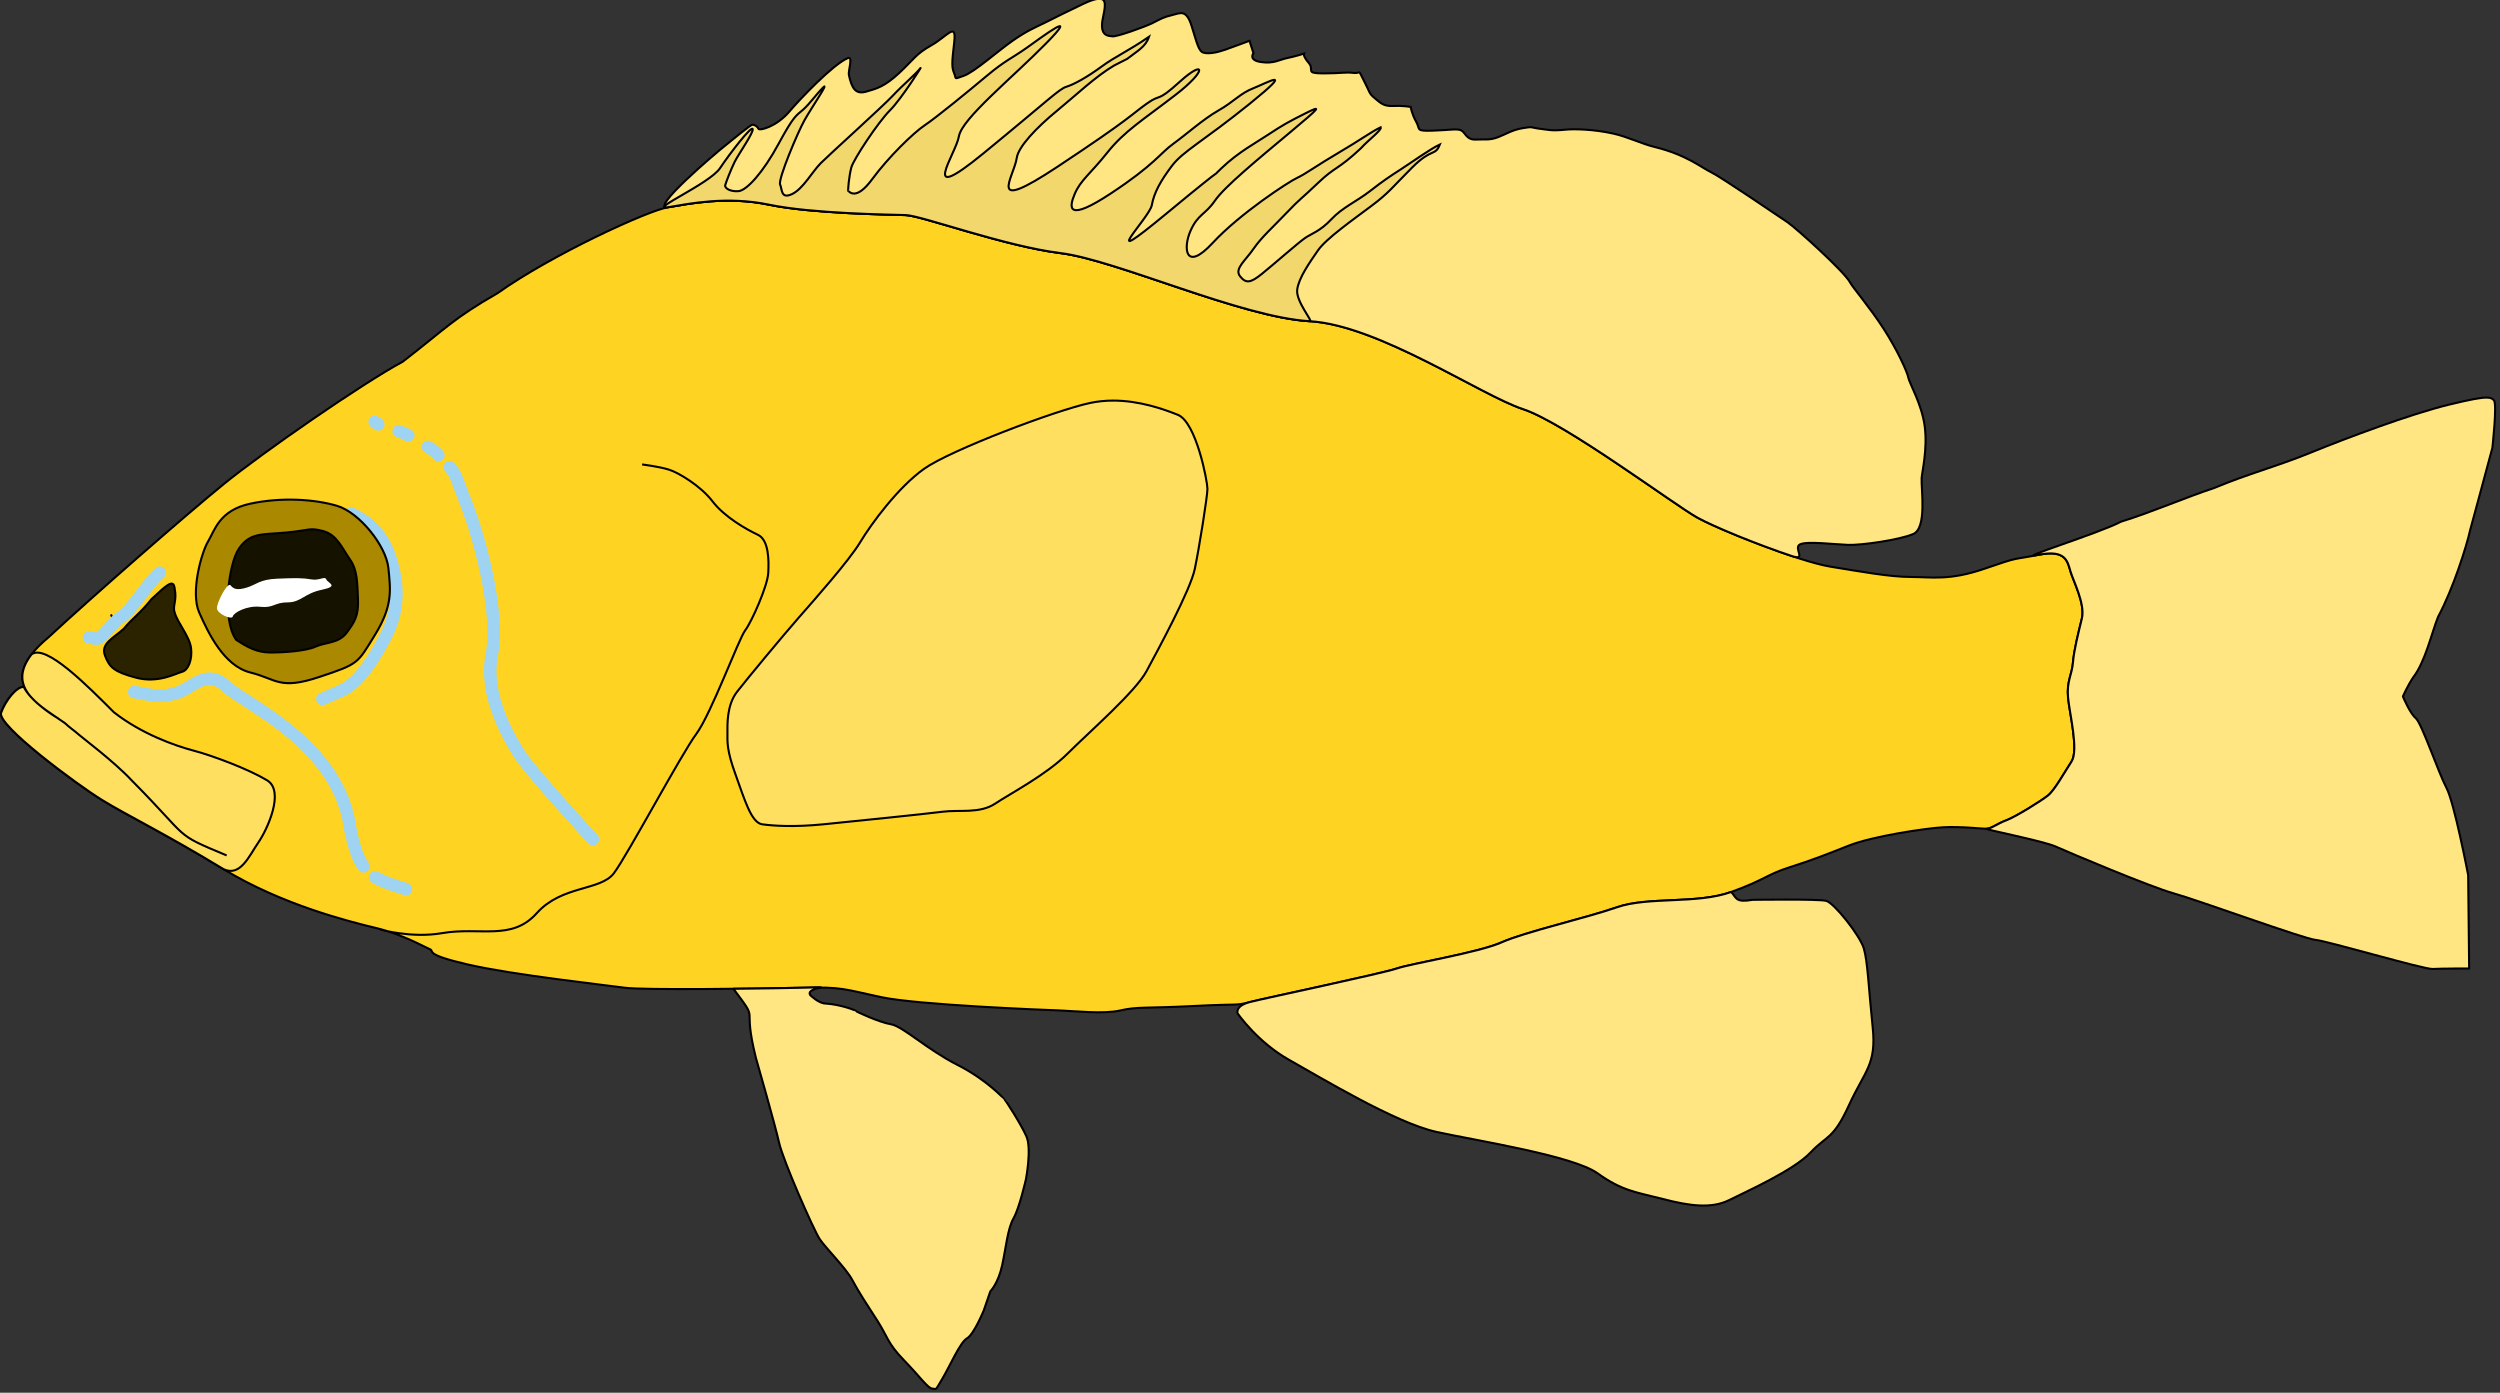 <?xml version="1.0" encoding="UTF-8"?>
<!-- Created by grConvert v0.1-0 -->
<svg xmlns="http://www.w3.org/2000/svg" xmlns:xlink="http://www.w3.org/1999/xlink" width="359pt" height="200pt" viewBox="0 0 359 200" version="1.1">
<rect x="0" y="0" width="359" height="200" fill="#333333" stroke="none"/>
<g id="surface57">
<path style="fill-rule:nonzero;fill:rgb(100%,82.745%,13.333%);fill-opacity:1;stroke-width:0.239;stroke-linecap:butt;stroke-linejoin:miter;stroke:rgb(0%,0%,0%);stroke-opacity:1;stroke-miterlimit:4;" d="M 121.303 880.391 C 121.303 880.391 123.259 880.643 124.361 880.983 C 125.467 881.322 128.014 882.848 129.375 884.629 C 130.733 886.411 133.283 887.852 134.557 888.447 C 135.831 889.039 135.831 891.415 135.746 892.857 C 135.662 894.299 133.878 898.369 133.112 899.387 C 132.349 900.402 129.204 908.969 127.507 911.258 C 125.806 913.547 119.606 925.165 118.074 927.202 C 116.545 929.238 112.129 928.559 109.24 931.779 C 106.353 935.002 102.784 933.308 98.365 934.071 C 94.865 934.675 91.315 933.648 91.315 933.648 M 51.196 906.882 C 49.845 905.241 49.739 903.18 53.339 900.178 C 58.661 895.258 69.084 886.155 73.387 882.652 C 77.691 879.146 89.247 871.117 93.89 868.629 C 98.876 864.787 99.555 863.768 104.765 860.773 C 110.884 856.419 121.926 851.331 124.305 850.935 C 126.685 850.54 130.988 849.634 135.862 850.652 C 140.729 851.67 149.679 851.782 151.494 851.838 C 153.304 851.894 162.82 855.401 169.22 856.192 C 175.622 856.983 189.894 863.541 197.766 863.993 C 205.639 864.447 217.363 872.475 222.177 874.057 C 226.992 875.639 239.51 885.025 242.17 886.495 C 244.832 887.965 253.894 891.527 257.351 892.094 C 260.804 892.657 264.202 893.28 266.581 893.28 C 268.96 893.28 271 893.732 275.079 892.318 C 279.156 890.904 278.137 891.359 281.251 890.736 C 284.368 890.113 284.537 891.527 284.876 892.657 C 285.215 893.788 286.576 896.388 286.178 898.029 C 285.782 899.67 285.272 901.648 285.159 903.062 C 285.047 904.475 284.425 905.207 284.593 907.076 C 284.764 908.941 285.838 913.123 284.988 914.425 C 284.138 915.723 283.064 917.704 282.27 918.327 C 281.479 918.946 278.589 920.756 277.511 921.151 C 276.437 921.55 275.814 922.113 275.247 922.113 C 274.681 922.113 272.245 921.83 270.265 921.945 C 268.281 922.057 262.221 922.96 259.503 924.035 C 256.784 925.109 255.367 925.676 252.705 926.523 C 250.045 927.37 249.93 927.937 246.022 929.35 C 242.114 930.764 236.508 929.858 232.94 931.104 C 229.371 932.346 222.405 933.931 219.742 935.118 C 217.08 936.304 209.375 937.547 207.734 938.113 C 206.093 938.68 192.669 941.505 190.912 941.956 C 189.156 942.411 189.894 942.127 184.457 942.411 C 179.02 942.691 178.001 942.467 176.074 942.918 C 174.149 943.37 170.749 942.974 169.107 942.918 C 167.466 942.862 152.908 942.296 148.661 941.392 C 144.413 940.486 144.298 940.206 139.599 940.318 C 134.896 940.43 121.359 940.601 119.32 940.318 C 117.283 940.035 106.521 938.848 101.367 937.662 C 96.213 936.475 97.571 936.136 97.007 935.909 C 96.441 935.681 93.89 934.211 90.832 933.477 C 87.774 932.742 80.07 930.82 73.387 926.747 C 66.704 922.677 62.23 920.531 59.399 918.778 C 56.565 917.025 47.391 910.239 47.902 908.829 C 48.409 907.412 49.699 905.817 50.493 905.874 M 64.269 894.694 C 63.703 895.09 63.475 895.597 63.475 895.597 M 60.473 897.575 C 60.869 898.369 61.04 898.764 61.04 898.708 " transform="matrix(1.254,0,0,1.254,-59.908,-1037.32)"/>
<path style="fill:none;stroke-width:1.435;stroke-linecap:round;stroke-linejoin:miter;stroke:rgb(61.961%,82.745%,94.902%);stroke-opacity:1;stroke-miterlimit:4;" d="M 90.677 875.53 C 91.172 875.729 90.621 875.633 91.091 875.807 M 93.429 876.583 C 94.037 876.819 93.965 876.782 94.529 877.059 M 96.777 878.383 C 97.394 878.769 97.415 878.756 97.976 879.326 M 99.296 880.709 C 100.103 881.683 100.097 882.197 100.782 883.891 C 103.307 890.129 104.905 898.228 104.104 902.077 C 103.307 905.926 105.082 910.183 107.296 913.624 C 108.645 915.714 115.676 923.315 115.676 923.315 M 63.148 906.456 C 65.409 906.854 66.075 907.119 67.935 906.59 C 69.797 906.057 71.394 903.669 73.655 905.793 C 75.916 907.916 86.606 912.391 87.883 922.12 C 88.301 924.165 88.737 925.486 89.403 926.42 M 90.748 927.659 C 91.608 928.192 92.732 928.572 94.264 929.023 M 66.075 892.785 C 64.877 893.713 62.884 897.033 61.685 897.83 C 60.489 898.624 59.424 900.483 58.761 900.352 C 58.094 900.218 57.963 900.218 57.963 900.218 M 88.014 886.015 C 88.945 886.548 91.34 887.476 92.536 891.325 C 93.735 895.174 93.068 897.961 91.872 900.218 C 90.677 902.476 88.945 905.394 86.818 906.325 L 84.691 907.253 " transform="matrix(1.254,0,0,1.254,-59.908,-1037.32)"/>
<path style="fill-rule:nonzero;fill:rgb(100%,87.451%,37.647%);fill-opacity:1;stroke-width:0.239;stroke-linecap:butt;stroke-linejoin:miter;stroke:rgb(0%,0%,0%);stroke-opacity:1;stroke-miterlimit:4;" d="M 54.441 909.476 C 53.507 908.947 51.234 907.378 50.493 905.874 C 49.699 905.817 48.409 907.412 47.902 908.829 C 47.391 910.239 56.565 917.025 59.399 918.778 C 62.23 920.531 66.704 922.677 73.387 926.747 C 75.312 927.653 76.333 925.165 77.351 923.695 C 78.37 922.225 80.409 917.816 78.37 916.573 C 76.333 915.328 72.142 913.746 69.99 913.179 C 67.838 912.615 63.986 911.258 60.813 908.77 C 57.87 905.83 52.996 900.857 51.377 902.152 C 49.86 904.13 50.163 905.627 51.196 906.882 C 52.187 908.084 53.843 909.059 55.207 910.015 C 55.802 910.579 56.185 910.791 56.848 911.373 C 57.004 911.538 60.878 914.443 62.852 916.573 C 69.713 923.49 67.495 922.565 73.727 925.165 " transform="matrix(1.254,0,0,1.254,-59.908,-1037.32)"/>
<path style="fill-rule:nonzero;fill:rgb(66.667%,53.333%,0%);fill-opacity:1;stroke-width:0.239;stroke-linecap:butt;stroke-linejoin:miter;stroke:rgb(0%,0%,0%);stroke-opacity:1;stroke-miterlimit:4;" d="M 70.585 897.35 C 71.603 899.639 73.387 903.457 76.445 904.22 C 79.503 904.983 79.759 906.253 84.346 904.728 C 88.936 903.202 88.68 903.202 90.72 899.895 C 92.757 896.587 92.505 894.806 92.249 892.262 C 91.994 889.718 88.936 885.903 86.385 885.14 C 83.838 884.374 80.014 884.122 76.445 884.885 C 72.877 885.648 72.369 887.937 71.603 889.21 C 70.84 890.481 69.563 895.061 70.585 897.35 Z M 70.585 897.35 " transform="matrix(1.254,0,0,1.254,-59.908,-1037.32)"/>
<path style="fill-rule:nonzero;fill:rgb(8.627%,7.059%,0%);fill-opacity:1;stroke-width:0.239;stroke-linecap:butt;stroke-linejoin:miter;stroke:rgb(0%,0%,0%);stroke-opacity:1;stroke-miterlimit:4;" d="M 80.525 888.192 C 77.719 888.447 76.445 888.192 75.172 889.973 C 73.898 891.754 73.163 898.253 74.832 900.489 C 76.022 901.252 77.127 901.931 78.74 901.931 C 80.353 901.931 82.817 901.76 83.922 901.252 C 85.028 900.742 86.557 900.913 87.491 899.639 C 88.425 898.369 88.849 897.69 88.765 895.74 C 88.68 893.788 88.68 892.433 87.83 891.244 C 86.98 890.057 86.385 888.447 84.772 888.021 C 83.159 887.597 83.327 887.937 80.525 888.192 Z M 80.525 888.192 " transform="matrix(1.254,0,0,1.254,-59.908,-1037.32)"/>
<path style=" stroke:none;fill-rule:nonzero;fill:rgb(100%,100%,100%);fill-opacity:1;" d="M 33.109 84.055 C 33.535 84.586 34.066 84.797 35.453 84.371 C 36.84 83.949 37.266 83.203 39.82 83.098 C 42.379 82.988 43.551 82.988 44.723 83.203 C 45.895 83.414 46.641 82.672 46.855 83.203 C 47.07 83.734 48.773 84.16 46.215 84.691 C 43.66 85.223 43.23 86.5 41.312 86.5 C 39.395 86.5 39.289 87.352 37.371 87.137 C 35.453 86.926 33.535 87.988 33.426 88.523 C 33.32 89.055 31.152 88.168 31.152 87.316 C 31.152 86.465 32.684 83.523 33.109 84.055 Z M 33.109 84.055 "/>
<path style="fill-rule:nonzero;fill:rgb(100%,90.196%,50.98%);fill-opacity:1;stroke-width:0.239;stroke-linecap:butt;stroke-linejoin:miter;stroke:rgb(0%,0%,0%);stroke-opacity:1;stroke-miterlimit:4;" d="M 173.666 827.072 C 172.925 827.066 171.736 827.701 171.259 827.925 C 170.185 828.433 168.597 829.224 167.466 829.791 C 166.333 830.354 165.427 830.694 163.726 831.88 C 162.026 833.07 159.308 835.499 158.118 835.897 C 156.931 836.293 157.327 836.293 157.044 835.614 C 156.76 834.935 156.76 834.481 157.044 832.052 C 157.327 829.62 156.249 831.373 154.437 832.391 C 152.625 833.409 152.453 833.973 150.756 835.558 C 149.056 837.14 148.15 837.364 146.96 837.704 C 145.771 838.043 145.319 837.364 144.98 835.782 C 144.886 835.346 145.494 833.612 144.868 833.861 C 143.214 834.515 139.25 838.697 138.182 839.968 C 136.709 841.718 134.728 842.228 134.613 841.945 C 134.501 841.662 134.161 841.493 133.934 841.493 C 133.707 841.493 131.555 843.303 130.764 843.926 C 129.97 844.545 121.926 851.331 124.305 850.935 C 126.685 850.54 130.988 849.634 135.862 850.652 C 140.729 851.67 149.679 851.782 151.494 851.838 C 153.304 851.894 162.82 855.401 169.22 856.192 C 175.622 856.983 189.894 863.541 197.766 863.993 C 205.639 864.447 217.363 872.475 222.177 874.057 C 226.992 875.639 239.51 885.025 242.17 886.495 C 244.023 887.519 248.971 889.553 252.972 890.886 C 254.726 891.471 253.103 889.945 253.894 889.55 C 254.688 889.154 257.862 889.55 259.391 889.606 C 260.92 889.662 265.279 889.039 266.867 888.36 C 268.452 887.684 267.77 883.272 267.827 881.973 C 267.858 881.3 268.543 878.566 268.166 875.922 C 267.817 873.453 266.41 871.068 266.298 870.439 C 266.185 869.797 265.011 867.231 263.467 864.843 C 261.885 862.395 259.932 860.128 259.615 859.527 C 258.992 858.34 253.443 853.308 252.424 852.629 C 251.403 851.95 244.776 847.429 243.699 846.921 C 242.624 846.414 240.924 844.941 237.243 844.038 C 235.696 843.655 234.182 842.882 232.544 842.512 C 230.283 842.001 227.998 841.961 227.048 842.057 C 225.407 842.228 225.008 842.057 224.046 841.945 C 223.084 841.833 223.367 841.662 222.121 841.889 C 220.876 842.113 220.365 842.512 219.347 842.907 C 218.325 843.303 217.871 843.131 216.796 843.191 C 215.722 843.247 215.607 842.453 215.155 842.172 C 214.701 841.889 213.794 842.113 211.814 842.172 C 209.83 842.228 210.453 842.057 209.945 841.154 C 209.435 840.248 209.319 839.457 209.319 839.457 C 209.319 839.457 208.472 839.289 207.339 839.345 C 206.205 839.401 205.866 839.005 205.187 838.442 C 204.505 837.875 204.676 837.819 203.938 836.405 C 203.203 834.991 203.714 835.67 202.749 835.558 C 201.79 835.443 201.447 835.614 199.295 835.614 C 197.143 835.614 198.333 835.219 197.651 834.425 C 196.972 833.634 197.087 833.353 197.087 833.353 C 197.087 833.353 196.01 833.693 195.16 833.861 C 194.313 834.032 193.631 834.54 192.158 834.312 C 190.685 834.088 191.311 833.294 191.311 833.294 L 190.856 831.88 C 190.856 831.88 189.044 832.559 188.081 832.899 C 187.116 833.238 186.157 833.409 185.587 833.238 C 185.023 833.07 184.852 832.164 184.229 830.186 C 183.607 828.206 182.928 828.716 181.965 828.944 C 181 829.168 180.661 829.392 179.754 829.847 C 178.848 830.298 175.678 831.429 175.167 831.373 C 174.657 831.317 173.863 831.317 173.978 829.847 C 174.031 829.174 174.579 827.558 174.093 827.187 C 173.984 827.106 173.838 827.072 173.666 827.072 Z M 173.666 827.072 " transform="matrix(1.254,0,0,1.254,-59.908,-1037.32)"/>
<path style="fill-rule:nonzero;fill:rgb(94.902%,84.314%,42.745%);fill-opacity:1;stroke-width:0.239;stroke-linecap:butt;stroke-linejoin:miter;stroke:rgb(0%,0%,0%);stroke-opacity:1;stroke-miterlimit:4;" d="M 196.321 860.377 C 196.493 859.019 197.766 857.238 198.7 855.88 C 199.635 854.526 202.78 852.321 204.816 850.792 C 206.856 849.266 207.196 848.674 209.491 846.382 C 211.783 844.094 212.1 845.149 212.658 843.754 C 211.552 844.262 209.319 845.875 208.13 846.638 C 206.94 847.401 206.177 847.908 204.648 849.098 C 203.119 850.284 201.503 850.963 200.229 852.321 C 198.956 853.676 198.022 853.931 197.256 854.439 C 196.493 854.949 193.519 857.578 192.245 858.596 C 190.968 859.614 190.461 859.698 189.779 858.848 C 189.1 858.001 190.373 857.07 191.311 855.712 C 192.245 854.354 193.519 853.252 195.132 851.555 C 196.748 849.861 196.661 850.113 198.7 848.164 C 200.74 846.214 200.908 846.722 203.627 844.178 C 204.409 843.29 206.015 842.119 205.891 841.78 C 204.773 842.312 203.543 843.247 201.08 844.688 C 198.616 846.13 197.256 847.145 196.321 847.572 C 195.387 847.996 189.779 851.642 186.637 855.033 C 183.494 858.425 183.239 855.628 184.089 853.676 C 184.936 851.726 185.786 851.81 186.892 850.2 C 187.997 848.587 191.818 845.451 195.471 842.396 C 199.124 839.345 199.124 839.261 197.256 840.192 C 195.387 841.126 194.624 841.549 193.092 842.568 C 191.563 843.586 189.61 844.601 187.655 846.467 C 185.702 848.335 189.779 844.688 181.371 851.642 C 172.96 858.596 179.415 852.15 179.67 850.708 C 179.926 849.266 180.689 847.908 181.965 846.214 C 183.239 844.517 185.531 843.415 190.884 839.089 C 196.237 834.764 192.84 836.716 191.311 837.308 C 189.779 837.903 189.1 838.837 187.315 839.852 C 185.531 840.871 183.663 842.568 182.134 843.67 C 180.605 844.773 180.01 846.043 174.996 849.35 C 169.986 852.657 170.154 851.047 170.836 849.437 C 171.515 847.824 172.617 847.145 174.573 844.688 C 176.525 842.228 178.652 840.955 182.389 838.071 C 186.126 835.191 185.702 834.001 182.9 836.545 C 180.094 839.089 180.86 837.819 179.076 839.089 C 177.291 840.363 177.207 840.787 168.88 846.298 C 160.553 851.81 163.867 847.572 164.209 845.28 C 164.39 844.044 166.352 841.904 168.88 839.837 C 170.854 838.224 173.218 835.966 175.339 834.72 C 175.526 834.608 176.668 834.054 176.852 833.948 C 177.995 833.054 178.96 832.584 179.353 831.419 C 176.89 833.113 175.507 833.662 173.894 834.851 C 172.278 836.038 170.749 836.885 169.898 837.14 C 169.051 837.395 167.946 838.582 160.385 844.773 C 152.824 850.963 157.24 844.857 157.582 842.82 C 157.922 840.787 163.698 836.122 167.606 832.136 C 171.515 828.15 167.18 831.373 165.399 832.646 C 163.614 833.917 162.932 834.088 160.808 835.866 C 158.685 837.648 154.948 840.702 153.674 841.549 C 152.397 842.396 149.511 845.196 147.642 847.74 C 145.771 850.284 145.008 849.098 144.924 849.098 C 144.836 849.098 145.008 847.317 145.263 846.382 C 145.518 845.451 148.321 841.21 149.679 839.852 C 151.04 838.498 153.587 834.425 153.163 835.019 C 152.737 835.614 151.124 836.969 150.018 838.158 C 148.916 839.345 142.8 844.857 141.778 845.875 C 140.76 846.893 139.739 848.843 138.465 849.437 C 137.191 850.029 137.36 848.927 137.107 848.335 C 136.852 847.74 139.144 842.312 139.91 840.955 C 140.673 839.6 142.8 836.461 142.034 837.224 C 141.268 837.987 140.505 839.089 139.739 839.768 C 138.976 840.447 138.72 840.363 136.936 843.67 C 135.152 846.977 133.283 849.011 132.349 849.098 C 131.415 849.182 130.733 848.759 130.82 848.419 C 130.904 848.08 131.499 846.554 131.922 845.704 C 132.349 844.857 134.133 842.312 133.962 841.973 C 133.794 841.634 131.415 844.688 130.225 846.467 C 129.036 848.248 121.926 851.331 124.305 850.935 C 126.685 850.54 130.988 849.634 135.862 850.652 C 140.729 851.67 149.679 851.782 151.494 851.838 C 153.304 851.894 162.82 855.401 169.22 856.192 C 175.622 856.983 189.894 863.541 197.766 863.993 C 198.165 864.017 196.153 861.732 196.321 860.377 Z M 196.321 860.377 " transform="matrix(1.254,0,0,1.254,-59.908,-1037.32)"/>
<path style="fill-rule:nonzero;fill:rgb(16.863%,13.333%,0%);fill-opacity:1;stroke-width:0.239;stroke-linecap:butt;stroke-linejoin:miter;stroke:rgb(0%,0%,0%);stroke-opacity:1;stroke-miterlimit:4;" d="M 65.116 895.824 C 63.818 897.466 62.852 898.085 61.946 899.216 C 60.757 900.29 59.284 900.913 59.794 902.271 C 60.305 903.625 60.813 904.136 63.363 904.815 C 65.91 905.49 67.95 904.304 68.629 904.136 C 69.311 903.965 69.819 902.778 69.65 901.42 C 69.479 900.063 68.065 898.481 67.779 897.35 C 67.495 896.615 68.065 895.993 67.779 894.638 C 67.667 893.392 66.817 894.242 65.116 895.824 Z M 65.116 895.824 " transform="matrix(1.254,0,0,1.254,-59.908,-1037.32)"/>
<path style="fill-rule:nonzero;fill:rgb(100%,90.196%,50.98%);fill-opacity:1;stroke-width:0.239;stroke-linecap:round;stroke-linejoin:round;stroke:rgb(0%,0%,0%);stroke-opacity:1;stroke-miterlimit:4;" d="M 141.635 940.265 C 141.377 940.265 140.773 940.29 139.599 940.318 C 137.855 940.359 134.896 940.408 131.764 940.44 C 134.896 944.616 132.688 941.732 134.333 948.346 C 134.333 948.346 136.541 956.035 136.992 958.071 C 137.447 960.105 140.959 968.077 141.638 969.095 C 142.317 970.113 144.696 972.486 145.375 973.788 C 146.057 975.087 147.132 976.728 148.265 978.478 C 149.395 980.234 149.395 981.022 151.264 982.946 C 153.135 984.868 154.042 986.226 154.552 986.226 C 155.06 986.226 154.777 986.621 155.683 985.095 C 156.589 983.566 157.722 980.91 158.517 980.458 C 159.311 980.007 160.441 977.235 160.441 977.235 L 161.179 975.087 C 161.179 975.087 162.082 974.184 162.537 972.091 C 162.988 969.998 163.16 967.909 163.838 966.719 C 164.517 965.533 165.255 962.254 165.255 962.254 C 165.255 962.254 165.937 958.747 165.311 957.336 C 164.689 955.923 162.82 953.039 162.764 953.039 C 162.708 953.039 160.84 950.89 157.383 949.137 C 153.926 947.384 151.152 944.728 149.794 944.5 C 148.433 944.276 145.771 943.03 145.771 942.974 C 145.771 942.918 144.073 942.239 142.317 942.127 C 141.523 942.127 140.561 941.165 140.561 941.165 C 140.044 940.43 142.404 940.259 141.635 940.265 Z M 141.635 940.265 " transform="matrix(1.254,0,0,1.254,-59.908,-1037.32)"/>
<path style="fill-rule:nonzero;fill:rgb(100%,90.196%,50.98%);fill-opacity:1;stroke-width:0.239;stroke-linecap:round;stroke-linejoin:round;stroke:rgb(0%,0%,0%);stroke-opacity:1;stroke-miterlimit:4;" d="M 246.022 929.35 C 242.114 930.764 236.508 929.858 232.94 931.104 C 229.371 932.346 222.405 933.931 219.742 935.118 C 217.08 936.304 209.375 937.547 207.734 938.113 C 206.093 938.68 192.669 941.505 190.912 941.956 C 189.156 942.411 189.495 943.258 189.495 943.258 C 189.495 943.258 191.762 946.537 195.387 948.573 C 199.012 950.607 207.622 955.811 212.265 956.826 C 216.912 957.844 227.898 959.541 230.729 961.575 C 233.562 963.611 235.148 963.723 238.206 964.514 C 241.264 965.308 243.758 965.648 245.798 964.63 C 247.834 963.611 253.159 961.235 255.084 959.202 C 257.011 957.165 257.69 957.732 259.503 953.774 C 261.315 949.816 262.673 949.137 262.221 944.84 C 261.77 940.545 261.654 937.263 261.2 935.797 C 260.748 934.324 257.802 930.593 256.896 930.369 C 255.99 930.141 248.457 930.253 248.457 930.253 C 246.476 930.593 246.645 930.029 246.022 929.35 Z M 246.022 929.35 " transform="matrix(1.254,0,0,1.254,-59.908,-1037.32)"/>
<path style="fill-rule:nonzero;fill:rgb(100%,87.451%,37.647%);fill-opacity:1;stroke-width:0.239;stroke-linecap:round;stroke-linejoin:round;stroke:rgb(0%,0%,0%);stroke-opacity:1;stroke-miterlimit:4;" d="M 175.208 873.082 C 174.361 873.086 173.492 873.167 172.62 873.35 C 168.625 874.2 156.561 878.778 153.587 880.899 C 150.613 883.019 147.555 887.174 146.281 889.294 C 145.008 891.415 141.015 895.909 139.231 897.945 C 137.447 899.979 133.367 904.899 132.178 906.425 C 130.988 907.951 131.075 910.155 131.075 911.174 C 131.075 912.192 130.988 913.123 132.01 915.923 C 133.028 918.722 133.794 921.434 135.068 921.606 C 136.341 921.774 138.636 921.942 142.034 921.606 C 145.431 921.266 153.758 920.416 155.711 920.164 C 157.666 919.909 159.958 920.416 161.743 919.23 C 163.527 918.043 167.606 915.923 170.07 913.462 C 172.533 911.002 177.802 906.425 179.076 904.049 C 180.349 901.676 184.089 894.806 184.597 892.346 C 185.108 889.889 186.042 884.038 186.042 883.188 C 186.042 882.341 184.768 875.555 182.644 874.708 C 180.985 874.045 178.235 873.073 175.208 873.082 Z M 175.208 873.082 " transform="matrix(1.254,0,0,1.254,-59.908,-1037.32)"/>
<path style="fill-rule:nonzero;fill:rgb(100%,90.196%,50.98%);fill-opacity:1;stroke-width:0.239;stroke-linecap:round;stroke-linejoin:round;stroke:rgb(0%,0%,0%);stroke-opacity:1;stroke-miterlimit:4;" d="M 332.524 872.737 C 331.886 872.734 330.69 872.945 328.205 873.55 C 323.786 874.624 316.425 877.392 312.404 879.033 C 308.381 880.675 305.208 881.462 301.3 883.103 C 298.017 884.178 294.165 885.872 290.653 886.949 C 288.105 888.304 278.137 891.359 281.251 890.736 C 284.368 890.113 284.537 891.527 284.876 892.657 C 285.215 893.788 286.576 896.388 286.178 898.029 C 285.782 899.67 285.272 901.648 285.159 903.062 C 285.047 904.475 284.425 905.207 284.593 907.076 C 284.764 908.941 285.838 913.123 284.988 914.425 C 284.138 915.723 283.064 917.704 282.27 918.327 C 281.479 918.946 278.589 920.756 277.511 921.151 C 276.437 921.55 275.814 922.113 275.247 922.113 C 274.681 922.113 281.818 923.527 283.179 924.15 C 284.537 924.77 294.053 928.784 296.713 929.519 C 299.375 930.253 311.61 934.719 312.912 934.834 C 314.214 934.946 325.374 938.225 326.337 938.169 C 327.299 938.113 330.525 938.113 330.525 938.113 L 330.413 927.426 C 330.413 927.426 328.828 919.118 327.922 917.42 C 327.016 915.723 325.088 910.015 324.409 909.448 C 323.73 908.885 322.939 906.963 322.939 906.963 C 322.939 906.963 323.447 905.774 324.129 904.759 C 325.487 903.002 326.222 899.726 326.96 897.858 C 328.716 894.582 330.245 889.718 330.64 887.908 C 330.64 887.908 333.188 878.523 333.188 878.467 C 333.188 878.411 333.754 873.434 333.359 873.042 C 333.185 872.868 333.023 872.737 332.524 872.737 Z M 332.524 872.737 " transform="matrix(1.254,0,0,1.254,-59.908,-1037.32)"/>
</g>
</svg>
